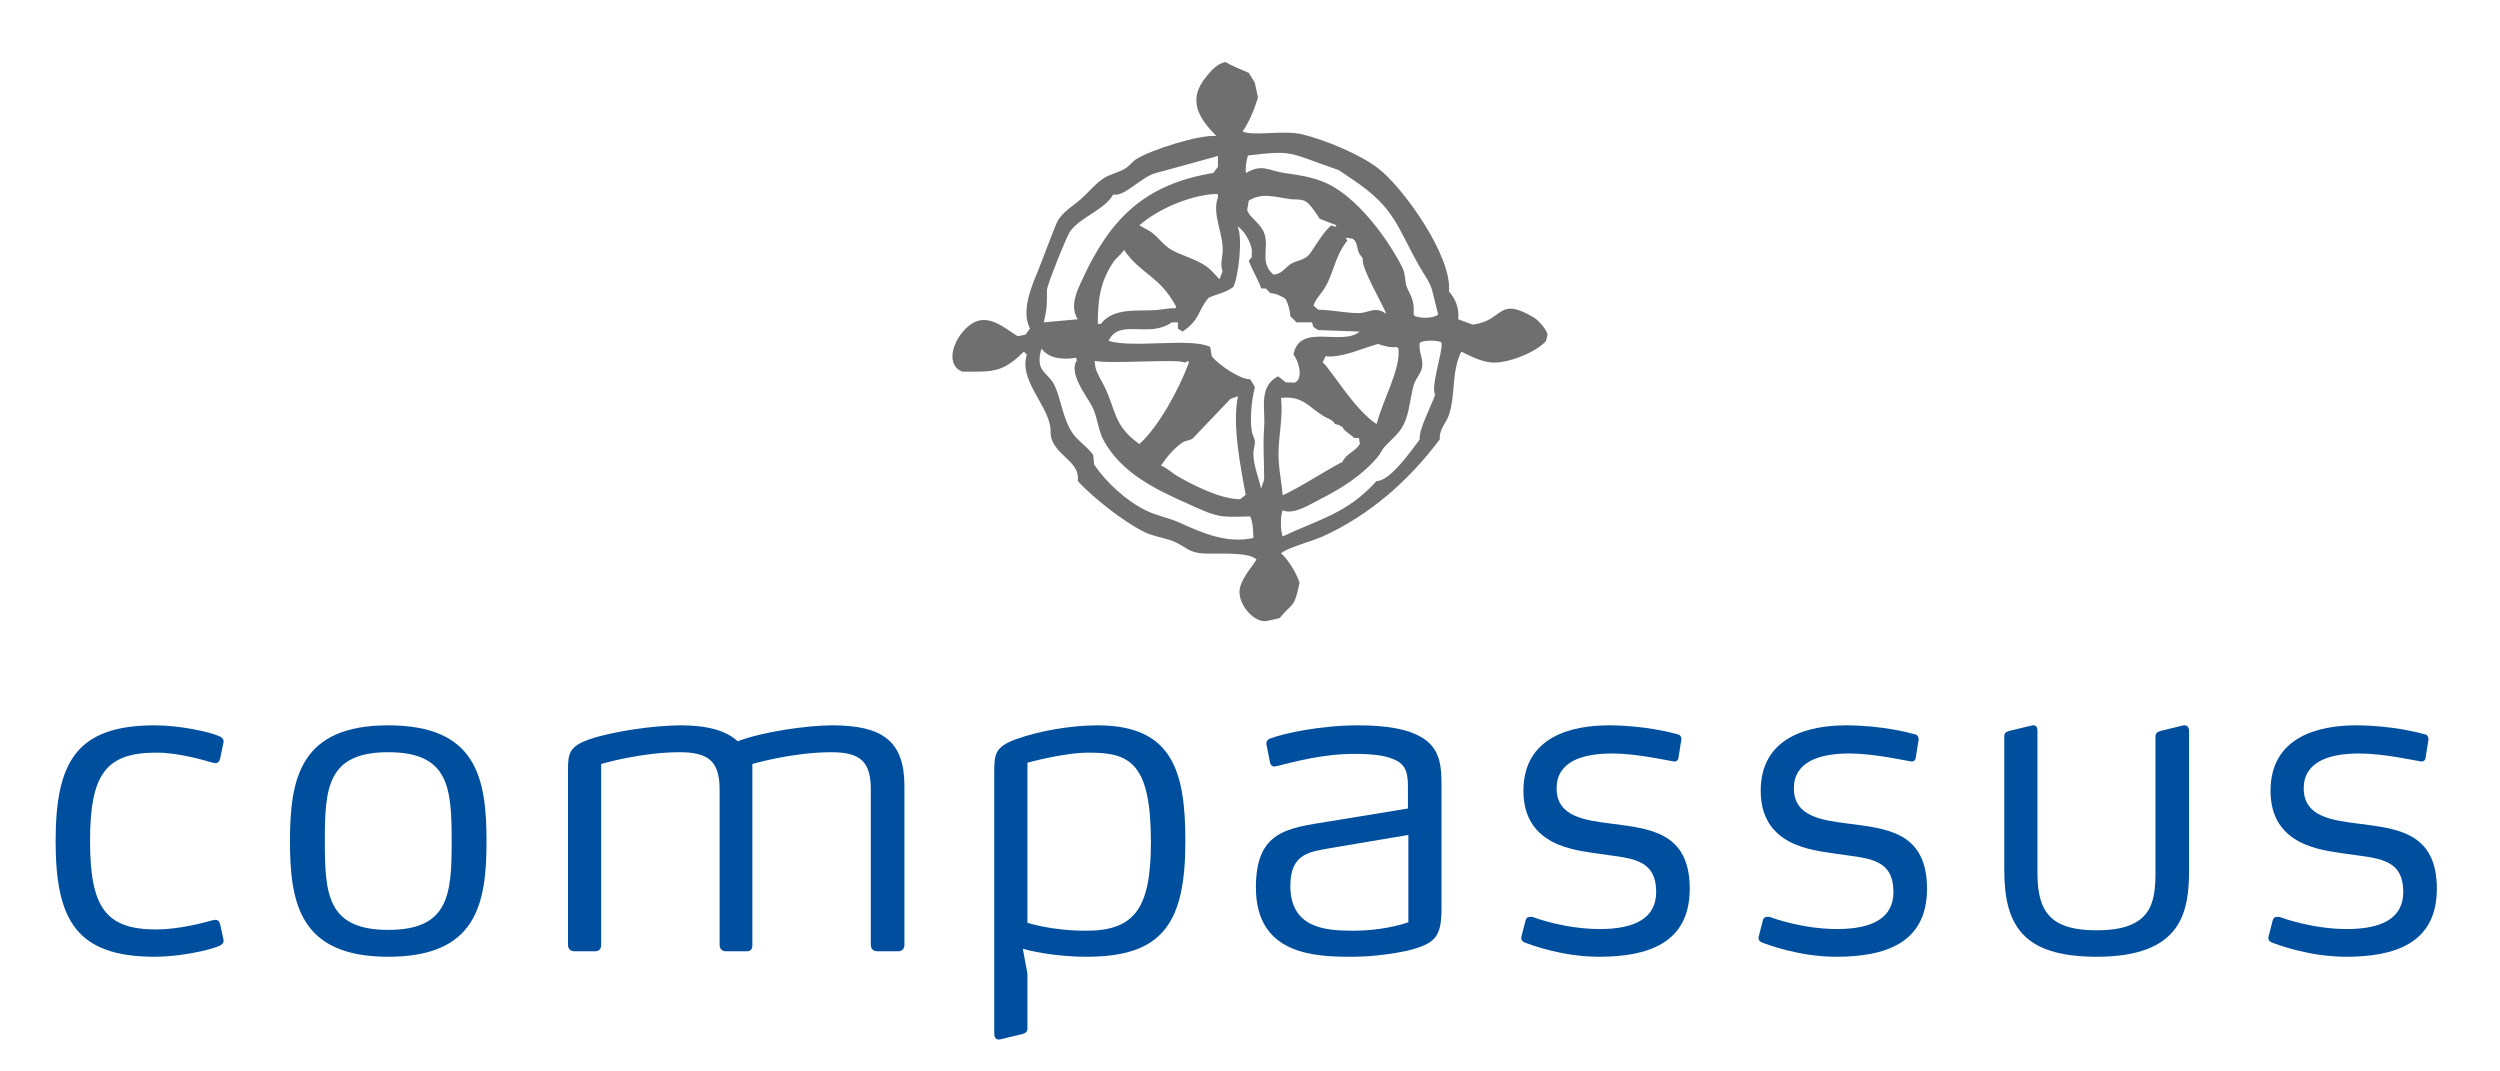 <?xml version="1.0" encoding="iso-8859-1"?>
<!-- Generator: Adobe Illustrator 15.0.0, SVG Export Plug-In . SVG Version: 6.00 Build 0)  -->
<!DOCTYPE svg
  PUBLIC '-//W3C//DTD SVG 1.1//EN'
  'http://www.w3.org/Graphics/SVG/1.1/DTD/svg11.dtd'>
<svg enable-background="new 0 0 595.275 255.118" height="255.118px" version="1.1" viewBox="0 0 595.275 255.118" width="595.275px" x="0px" xml:space="preserve" xmlns="http://www.w3.org/2000/svg" xmlns:xlink="http://www.w3.org/1999/xlink" y="0px">
	
	

	
	<g id="Hintergrund">
</g>
	
	

	
	<g id="Hilfslinien_anzeigen">
</g>
	
	

	
	<g id="Vordergrund">
		
		
	
		
		<path animation_id="0" clip-rule="evenodd" d="M365.316,75.657c-8.868-5.321-7.163,0.769-14.664,1.629   l-3.431-1.262c0.249-2.494-0.544-4.745-2.2-6.602c0.771-8.487-10.959-24.82-16.873-29.343c-4.476-3.423-12.497-6.7-17.972-8.069   c-4.544-1.136-11.923,0.523-14.305-0.733c1.621-2.198,2.888-5.499,3.668-8.069l-0.76-3.545l-1.441-2.323   c-1.625-0.703-4.065-1.65-5.501-2.567c-2.078,0.377-3.551,2.145-4.769,3.667c-4.279,5.349-1.743,9.627,2.567,13.938   c-4.08-0.371-15.553,3.302-19.072,5.502c-0.882,0.55-1.611,1.603-2.568,2.2c-1.752,1.096-3.876,1.407-5.501,2.567   c-1.958,1.399-3.348,3.204-5.136,4.769c-1.967,1.722-4.054,2.819-5.501,5.135c-0.445,0.712-4.049,10.376-4.769,12.104   c-1.576,3.782-3.984,9.548-1.834,13.571l-1.101,1.467l-1.833,0.367c-3.175-1.971-7.043-5.575-11.004-2.934   c-4.023,2.682-6.688,9.523-2.201,11.37c6.997,0,9.475,0.43,14.672-4.768l0.733,0.733c-1.962,5.722,4.528,11.519,5.502,16.872   c0.3,1.651-0.128,2.312,0.733,4.035c1.823,3.646,6.4,4.912,5.868,9.169c3.664,3.997,10.905,9.67,15.772,12.104   c2.449,1.226,5.381,1.408,7.702,2.568c2.491,1.245,3.047,2.301,6.235,2.567c2.614,0.218,11.104-0.522,12.837,1.467   c-1.342,2.161-4.034,5.009-4.034,7.702c0,2.926,2.817,6.715,5.868,6.969c0.392,0.033,3.086-0.558,3.668-0.733   c3.28-3.937,3.403-2.081,4.769-8.436c-0.606-1.979-2.779-5.707-4.402-6.969c0.83-1.108,7.966-3.154,9.904-4.035   c11.273-5.124,20.458-13.248,27.875-23.107v-0.488c0-2.034,1.578-3.513,2.201-5.38c1.576-4.731,0.581-10.401,2.934-15.038   c2.207,1.104,4.477,2.256,6.969,2.567c3.598,0.45,10.857-2.319,13.205-5.135l0.366-1.467   C368.38,78.579,366.273,76.231,365.316,75.657z M297.144,37.023c11.03-1.306,9.312-0.769,21.469,3.423   c0.271,0.093,3.184,2.122,3.668,2.445c9.931,6.62,10.461,11.367,15.771,20.662c0.901,1.576,2.5,3.763,2.935,5.501l1.467,5.869   c-1.303,0.921-4.08,0.905-5.502,0.367l-0.366-0.367c0.213-2.768-0.323-3.947-1.467-6.235c-0.687-1.373-0.414-3.396-1.101-4.769   c-3.418-6.836-9.839-15.518-16.506-19.439c-3.656-2.151-7.677-2.721-11.736-3.301c-3.683-0.526-5.294-2.285-9.08,0.024   C296.482,39.919,296.77,38.247,297.144,37.023z M301.007,55.484c-0.896-2.387-3.667-3.846-4.034-5.502l0.366-2.201   c3.246-2.074,6.497-0.792,9.903-0.367c1.103,0.138,2.202-0.045,3.301,0.367c1.207,0.453,2.523,2.63,3.302,3.668l0.345,0.621   l4.057,1.58l-0.367,0.367l-0.733-0.367c-1.471,0.665-4.07,5.112-5.135,6.602c-1.433,2.006-3.507,1.577-5.136,2.934   c-1.254,1.045-1.852,2.046-3.667,2.201l-0.367-0.367C299.98,62.16,302.265,58.836,301.007,55.484z M314.578,69.788   c3.049-3.879,2.875-8.364,6.235-12.47l-0.367-0.734l1.655,0.272c1.42,0.959,0.793,2.997,2.013,4.129l0.377,0.542   c-0.516,2.079,4.616,10.649,5.596,13.196c-2.779-1.949-4.022-0.167-6.706-0.167c-2.751,0-6.701-0.81-9.518-0.81l-1.119-1.024   C313.188,71.575,313.842,70.725,314.578,69.788z M328.148,81.892c1.173,0.484,3.116,0.948,4.402,0.733l0.438,0.318   c0.51,5.06-3.491,11.689-5.206,18.021c-5.239-3.308-11.174-13.443-12.837-14.671l0.667-1.458   C319.66,85.238,324.312,82.934,328.148,81.892z M291.104,60.252c-0.143,1.571-0.547,2.806,0,4.401l-0.733,1.834   c-0.918-0.918-1.911-2.167-2.935-2.934c-2.331-1.749-5.885-2.618-8.436-4.035c-2.182-1.212-3.457-3.51-5.502-4.646l-2.2-1.223   c4.536-3.989,12.542-7.367,18.632-7.481l0.101,0.754C288.438,51.025,291.502,55.878,291.104,60.252z M296.605,117.837l-1.312,1.028   c-4.558,0.007-10.807-3.134-14.826-5.431c-1.399-0.799-2.499-1.974-4.034-2.567c1.309-1.963,3.164-4.188,5.135-5.501   c0.774-0.518,1.925-0.428,2.567-1.101l8.866-9.295l1.771-0.608C293.349,101.137,295.377,110.99,296.605,117.837z M283.012,86.553   c-2.229,5.931-6.994,14.933-11.714,19.18c-6.304-4.527-5.413-7.893-8.437-13.938c-0.987-1.975-2.205-3.521-2.2-5.868   c3.792,0.817,20.173-0.572,21.378,0.42l0.996-0.42L283.012,86.553z M262.128,77.124h-0.733c0-5.594,0.51-9.935,3.668-14.671   c0.687-1.031,1.854-1.816,2.567-2.935c4.178,5.991,8.384,5.991,12.471,13.571l-0.283,0.298c-1.536-0.039-2.974,0.319-4.485,0.436   C271.029,74.154,265.123,73.13,262.128,77.124z M249.291,69.055c0-1.145,4.695-12.809,5.501-13.938   c2.466-3.451,8.271-5.155,10.271-8.803c2.678,0.669,6.846-4.399,10.27-5.135l14.672-4.035v2.567l-1.101,1.467   c-16.17,2.695-24.389,10.601-31.177,25.308c-1.329,2.88-3.065,6.427-1.101,9.536l-8.069,0.734   C249.365,73.056,249.291,72.577,249.291,69.055z M280.834,124.439c-2.57-1.168-5.507-1.653-8.069-2.935   c-4.709-2.354-9.25-6.555-12.231-10.854l-0.239-2.351c-1.549-2.121-3.795-3.358-5.135-5.502c-2.097-3.354-2.443-7.422-4.034-11.003   c-0.777-1.748-2.584-2.788-3.302-4.401c-0.52-1.17-0.274-3.226,0.198-4.36c1.847,2.52,5.411,2.616,8.238,2.159l0.119,0.664   c-1.94,2.956,2.154,8.198,3.549,10.707c1.441,2.595,1.42,5.71,2.934,8.436c4.31,7.756,12.448,11.604,20.174,15.038   c2.578,1.146,5.585,2.675,8.436,2.934c2,0.183,4.215,0,6.235,0c0.631,1.467,0.687,3.291,0.733,5.136   C292.092,129.44,286.434,126.984,280.834,124.439z M301.007,101.699c-0.323,4.207,0,7.961,0,12.104   c0,0.891-0.546,1.697-0.733,2.567c-0.6-2.79-1.834-5.529-1.834-8.437c0-0.928,0.432-2.023,0.367-2.934   c-0.039-0.534-0.645-1.617-0.734-2.201c-0.504-3.277-0.067-7.43,0.734-10.637l-1.101-1.834c-2.605-0.021-7.67-3.572-9.17-5.501   l-0.366-2.201c-4.437-2.3-18.467,0.354-24.208-1.467c2.568-5.46,9.549-0.506,15.038-4.401h1.467v1.467l1.101,0.733   c4.218-2.812,3.596-5.012,6.235-8.069c1.95-0.853,4.156-1.254,5.869-2.567c1.27-2.704,2.271-11.691,1.009-14.399   c1.604,0.92,3.151,3.775,3.392,5.596l-0.029,1.752l-0.704,0.815c0.599,1.793,2.717,5.403,2.935,6.602h1.101l1.101,1.1   c1.146,0.017,2.803,0.739,3.668,1.467c0.62,1.151,1.017,2.736,1.1,4.035l1.467,1.467h3.668l0.367,1.1l1.101,0.734l9.903,0.366   c-4.232,3.567-14.374-2.189-15.772,5.502c1.099,1.155,2.539,5.599,0.347,6.637l-2.154-0.042l-1.859-1.46   C299.578,92.064,301.337,97.41,301.007,101.699z M304.428,107.943c0.057-4.529,1.078-8.607,0.613-13.213   c5.26-0.479,6.358,2.051,10.135,4.357c1,0.611,2.038,0.746,2.703,1.877l0.916,0.234l0.877,0.521   c0.172,0.723,2.176,1.958,2.797,2.549l1.097,0.027l0.246,1.371c-1.039,1.885-3.318,2.303-4.194,4.387   c-0.932,0.123-11.326,6.82-14.201,7.842C305.139,114.5,304.385,111.421,304.428,107.943z M341.72,93.996   c-0.837,2.513-3.989,8.383-3.668,10.637c-1.868,2.491-7.076,9.979-10.27,9.903c-7.087,7.796-13.478,8.988-22.374,13.204   c-0.54-1.411-0.55-4.854,0-6.235c2.646,1.161,6.456-1.394,8.803-2.567c5.046-2.522,10.311-5.836,13.938-10.27   c0.541-0.661,0.901-1.571,1.468-2.201c2.11-2.345,3.963-3.379,5.135-6.602c0.863-2.375,1.153-5.576,1.834-8.069   c0.377-1.382,1.378-2.414,1.834-3.668c0.87-2.395-0.785-4.165-0.344-6.538c1.175-0.65,3.7-0.566,4.978-0.185l0.219,0.369   C343.354,84.618,340.641,91.972,341.72,93.996z" fill="#706F6F" fill-rule="evenodd"/>
		
		
	
		
		<g>
			
			
		
			
			<path animation_id="1" d="M53.246,223.914c0,0.899-0.699,1.1-1,1.3c-2.5,1.1-9.5,2.601-15.4,2.601    c-18.701,0-23.602-8.801-23.602-27.502c0-18.802,4.9-27.602,23.602-27.602c5.9,0,12.9,1.5,15.4,2.6c0.301,0.2,1,0.4,1,1.301    c0,0.199-0.1,0.399-0.1,0.5l-0.7,3.399c-0.2,0.801-0.5,1.2-1.2,1.2c-0.1,0-0.3-0.1-0.6-0.1c-2.101-0.601-8.101-2.4-13.401-2.4    c-12,0-15.801,5.101-15.801,21.001c0,16.001,3.801,21.102,15.801,21.102c5.301,0,11.301-1.6,13.401-2.2c0.3,0,0.5-0.1,0.6-0.1    c0.7,0,1,0.399,1.2,1.2l0.7,3.2C53.146,223.613,53.246,223.713,53.246,223.914z" fill="#004F9F"/>
			
			
		
			
			<path animation_id="2" d="M92.445,227.814c-20.901,0-23.401-12.501-23.401-27.502c0-15.102,2.5-27.602,23.401-27.602    c21.001,0,23.401,12.5,23.401,27.602C115.847,215.313,113.446,227.814,92.445,227.814z M92.445,179.111    c-14.501,0-15.101,8.5-15.101,21.201c0,12.601,0.6,21.102,15.101,21.102s15.101-8.501,15.101-21.102    C107.546,187.611,106.946,179.111,92.445,179.111z" fill="#004F9F"/>
			
			
		
			
			<path animation_id="3" d="M213.849,226.513h-4.9c-1,0-1.601-0.6-1.601-1.5v-37.002c0-6.601-2.399-8.9-9.4-8.9    c-9.301,0-18.801,2.8-18.801,2.8v43.103c0,1-0.4,1.5-1.4,1.5h-4.9c-0.899,0-1.5-0.6-1.5-1.5v-37.002c0-6.601-2.5-8.9-9.501-8.9    c-9.3,0-18.7,2.8-18.7,2.8v43.103c0,0.9-0.501,1.5-1.4,1.5h-5c-0.9,0-1.501-0.6-1.501-1.5v-41.502c0-4.001,0.2-5.801,5.201-7.501    c5.2-1.8,15.2-3.3,21.601-3.3c6.301,0,10.801,1.2,13.602,3.8c5.6-2.2,16.4-3.8,22.501-3.8c11.9,0,17.201,3.7,17.201,14.4v37.902    C215.349,225.914,214.748,226.513,213.849,226.513z" fill="#004F9F"/>
			
			
		
			
			<path animation_id="4" d="M258.745,227.814c-6.001,0-11.601-0.9-15.201-1.9l1.101,5.9v13.101c0,0.8-0.501,1.1-1.2,1.3l-5.4,1.301    h-0.301c-0.699,0-1-0.7-1-1.301V183.71c0-4.1,0.2-5.9,5.201-7.7c5.2-1.9,12.9-3.3,19.4-3.3c18.002,0,20.901,11.2,20.901,27.602    C282.246,219.713,276.946,227.814,258.745,227.814z M259.245,179.21c-6.001,0-14.601,2.4-14.601,2.4v38.103    c0,0,5.5,1.899,14,1.899c11.501,0,15.401-5.3,15.401-21.101C274.046,181.51,268.945,179.21,259.245,179.21z" fill="#004F9F"/>
			
			
		
			
			<path animation_id="5" d="M334.944,226.414c-2.9,0.6-7.701,1.4-13.001,1.4c-8.601,0-22.901-0.301-22.901-16.502    c0-13.4,7.4-14.101,17.301-15.7l18.901-3.101v-4.7c0-3.2-0.1-5.801-3.601-7.101c-1.899-0.8-4.7-1.2-9.101-1.2    c-7.7,0-14.4,1.9-18.501,2.9c-0.2,0-0.399,0.1-0.6,0.1c-0.4,0-0.801-0.199-1-0.8l-0.9-4.5v-0.2c0-0.8,0.7-1.1,1-1.2    c3.2-1.2,11.801-3.1,20.901-3.1c7.101,0,11.701,1,14.601,2.6c5.101,2.7,5.2,7.4,5.2,12.101v28.702    C343.244,223.113,341.845,224.713,334.944,226.414z M335.344,198.812l-18.4,3.1c-4.801,0.9-9.701,1.101-9.701,9.001    c0,10,8.2,10.7,14.801,10.7c4.4,0,9.101-0.6,13.301-2V198.812z" fill="#004F9F"/>
			
			
		
			
			<path animation_id="6" d="M380.742,227.814c-8.8,0-16.4-2.9-17.7-3.4c-0.4-0.2-0.801-0.4-0.801-1v-0.301l1-3.899    c0.101-0.5,0.4-0.9,1.101-0.9h0.5c0.8,0.3,7.9,2.9,16.101,2.9c8.501,0,13.401-2.7,13.401-8.801c0-8.301-6.4-8.001-14.201-9.2    c-4.9-0.801-17.401-1.7-17.401-14.901c0-12.9,11.501-15.601,20.302-15.601c8.601,0,15.201,1.8,16.301,2.1    c0.7,0.101,1,0.601,1,1.101v0.199l-0.7,4.4c-0.1,0.601-0.5,0.801-0.899,0.801h-0.2c-1.4-0.2-8.801-1.9-14.701-1.9    c-7.2,0-13.201,2-13.201,8.301c0,6.8,6.801,7.6,13.001,8.4c9.001,1.2,18.701,1.899,18.701,15.501    C402.344,224.614,392.344,227.814,380.742,227.814z" fill="#004F9F"/>
			
			
		
			
			<path animation_id="7" d="M437.24,227.814c-8.8,0-16.4-2.9-17.7-3.4c-0.4-0.2-0.801-0.4-0.801-1v-0.301l1-3.899    c0.101-0.5,0.4-0.9,1.101-0.9h0.5c0.8,0.3,7.9,2.9,16.101,2.9c8.501,0,13.401-2.7,13.401-8.801c0-8.301-6.4-8.001-14.201-9.2    c-4.9-0.801-17.401-1.7-17.401-14.901c0-12.9,11.501-15.601,20.302-15.601c8.601,0,15.201,1.8,16.301,2.1    c0.7,0.101,1,0.601,1,1.101v0.199l-0.7,4.4c-0.1,0.601-0.5,0.801-0.899,0.801h-0.2c-1.4-0.2-8.801-1.9-14.701-1.9    c-7.2,0-13.201,2-13.201,8.301c0,6.8,6.801,7.6,13.001,8.4c9.001,1.2,18.701,1.899,18.701,15.501    C458.842,224.614,448.842,227.814,437.24,227.814z" fill="#004F9F"/>
			
			
		
			
			<path animation_id="8" d="M499.239,227.814c-17.602,0-22.002-7.501-22.002-20.702V175.31c0-0.8,0.5-1.1,1.301-1.3l5.4-1.3h0.3    c0.7,0,0.899,0.7,0.899,1.3v33.902c0,9.4,3.301,13.601,14.102,13.601c13.001,0,14.001-6.4,14.001-13.901V175.31    c0-0.8,0.6-1.1,1.3-1.3l5.4-1.3h0.3c0.7,0,1,0.7,1,1.3v32.902C521.24,216.813,519.84,227.814,499.239,227.814z" fill="#004F9F"/>
			
			
		
			
			<path animation_id="9" d="M558.637,227.814c-8.8,0-16.4-2.9-17.7-3.4c-0.4-0.2-0.801-0.4-0.801-1v-0.301l1-3.899    c0.101-0.5,0.4-0.9,1.101-0.9h0.5c0.8,0.3,7.9,2.9,16.101,2.9c8.501,0,13.401-2.7,13.401-8.801c0-8.301-6.4-8.001-14.201-9.2    c-4.9-0.801-17.401-1.7-17.401-14.901c0-12.9,11.501-15.601,20.302-15.601c8.601,0,15.201,1.8,16.301,2.1    c0.7,0.101,1,0.601,1,1.101v0.199l-0.7,4.4c-0.1,0.601-0.5,0.801-0.899,0.801h-0.2c-1.4-0.2-8.801-1.9-14.701-1.9    c-7.2,0-13.201,2-13.201,8.301c0,6.8,6.801,7.6,13.001,8.4c9.001,1.2,18.701,1.899,18.701,15.501    C580.238,224.614,570.238,227.814,558.637,227.814z" fill="#004F9F"/>
			
			
	
		
		</g>
		
		

	
	</g>
	
	


</svg>

